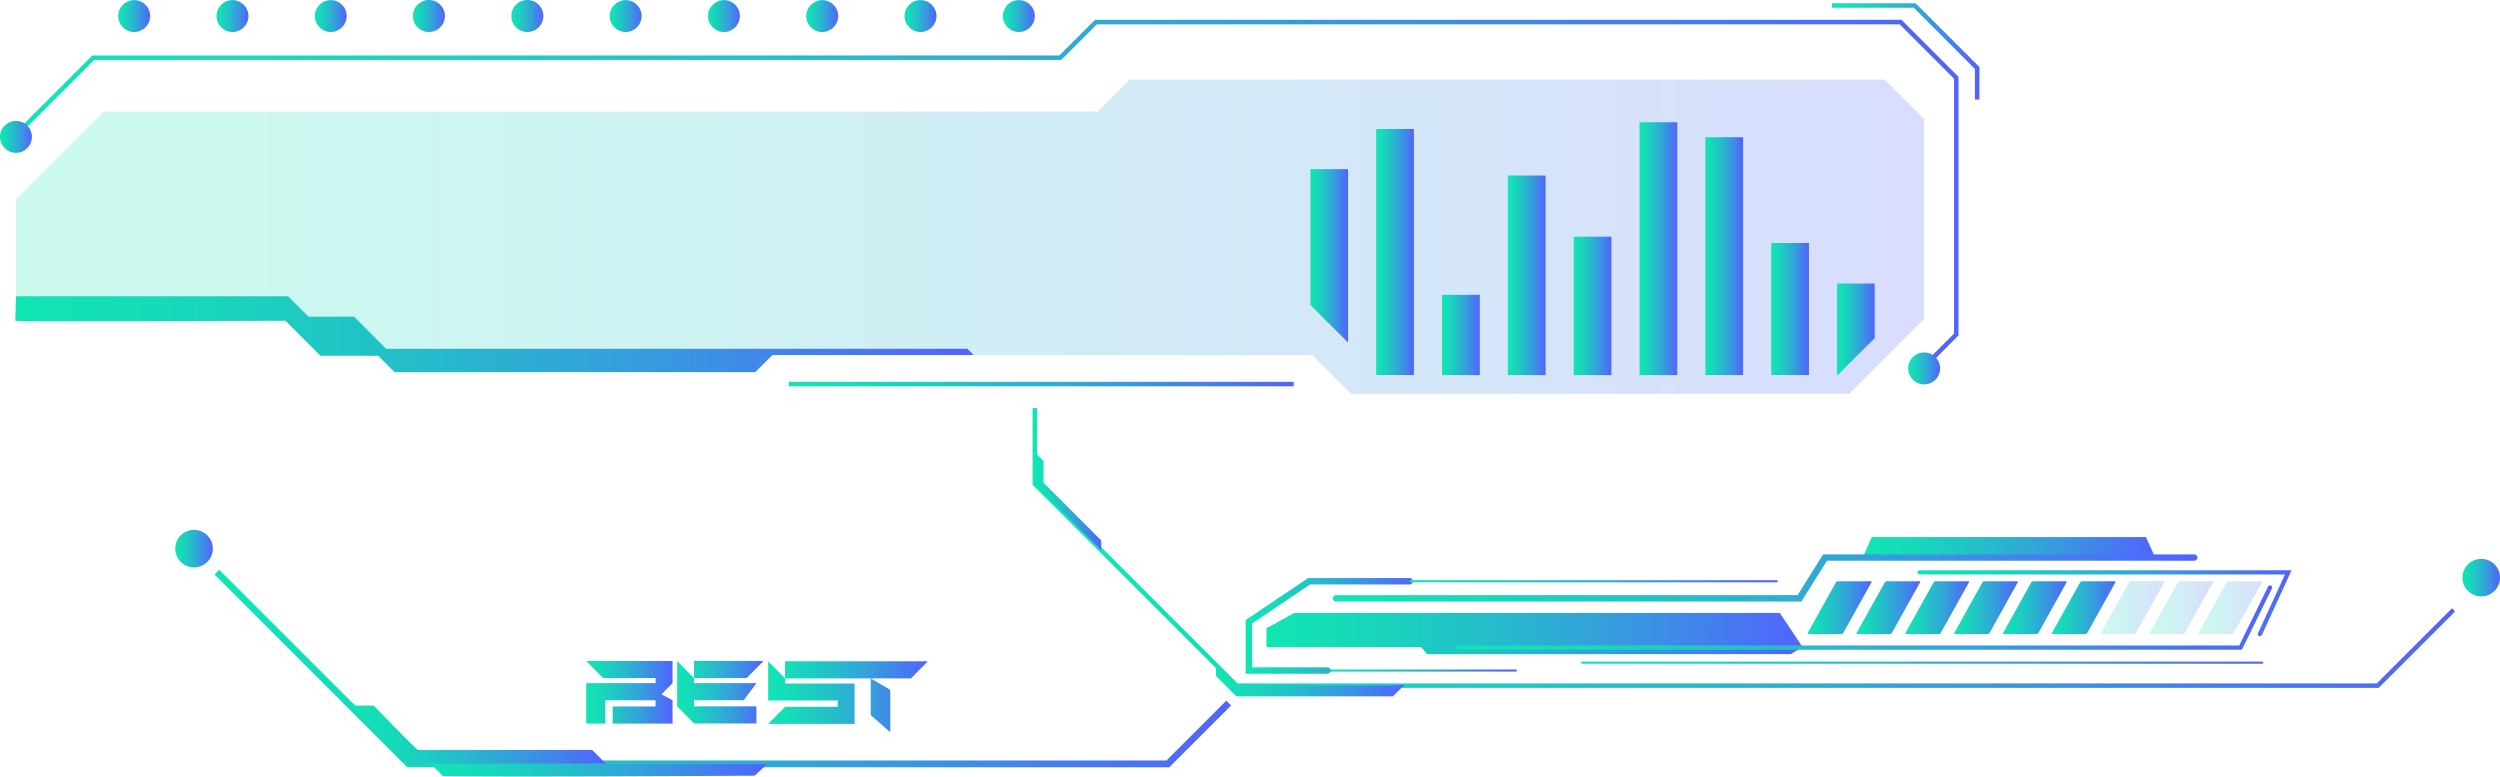 <svg xmlns="http://www.w3.org/2000/svg" xmlns:xlink="http://www.w3.org/1999/xlink" viewBox="0 0 490.41 152.33"><defs><style>.cls-1{fill:url(#New_Gradient_Swatch_5);}.cls-2{opacity:0.22;}.cls-3{fill:url(#New_Gradient_Swatch_5-2);}.cls-4{fill:url(#New_Gradient_Swatch_5-3);}.cls-5{fill:url(#New_Gradient_Swatch_5-4);}.cls-6{fill:url(#New_Gradient_Swatch_5-5);}.cls-7{fill:url(#New_Gradient_Swatch_5-6);}.cls-8{fill:url(#New_Gradient_Swatch_5-7);}.cls-9{fill:url(#New_Gradient_Swatch_5-8);}.cls-10{fill:url(#New_Gradient_Swatch_5-9);}.cls-11{fill:url(#New_Gradient_Swatch_5-10);}.cls-12{fill:url(#New_Gradient_Swatch_5-11);}.cls-13{fill:url(#New_Gradient_Swatch_5-12);}.cls-14{fill:url(#New_Gradient_Swatch_5-13);}.cls-15{fill:url(#New_Gradient_Swatch_5-14);}.cls-16{fill:url(#New_Gradient_Swatch_5-15);}.cls-17{fill:url(#New_Gradient_Swatch_5-16);}.cls-18{fill:url(#New_Gradient_Swatch_5-17);}.cls-19{fill:url(#New_Gradient_Swatch_5-18);}.cls-20{fill:url(#New_Gradient_Swatch_5-19);}.cls-21{fill:url(#New_Gradient_Swatch_5-20);}.cls-22{fill:url(#New_Gradient_Swatch_5-21);}.cls-23{fill:url(#New_Gradient_Swatch_5-22);}.cls-24{fill:url(#New_Gradient_Swatch_5-23);}.cls-25{fill:url(#New_Gradient_Swatch_5-24);}.cls-26{fill:url(#New_Gradient_Swatch_5-25);}.cls-27{fill:url(#New_Gradient_Swatch_5-26);}.cls-28{fill:url(#New_Gradient_Swatch_5-27);}.cls-29{fill:url(#New_Gradient_Swatch_5-28);}.cls-30{fill:url(#New_Gradient_Swatch_5-29);}.cls-31{fill:url(#New_Gradient_Swatch_5-30);}.cls-32{fill:url(#New_Gradient_Swatch_5-31);}.cls-33{fill:url(#New_Gradient_Swatch_5-32);}.cls-34{fill:url(#New_Gradient_Swatch_5-33);}.cls-35{fill:url(#New_Gradient_Swatch_5-34);}.cls-36{fill:url(#New_Gradient_Swatch_5-35);}.cls-37{fill:url(#New_Gradient_Swatch_5-36);}.cls-38{fill:url(#New_Gradient_Swatch_5-37);}.cls-39{fill:url(#New_Gradient_Swatch_5-38);}.cls-40{fill:url(#New_Gradient_Swatch_5-39);}.cls-41{fill:url(#New_Gradient_Swatch_5-40);}.cls-42{fill:url(#New_Gradient_Swatch_5-41);}.cls-43{fill:url(#New_Gradient_Swatch_5-42);}.cls-44{fill:url(#New_Gradient_Swatch_5-43);}.cls-45{fill:url(#New_Gradient_Swatch_5-44);}.cls-46{fill:url(#New_Gradient_Swatch_5-45);}.cls-47{fill:url(#New_Gradient_Swatch_5-46);}.cls-48{fill:url(#New_Gradient_Swatch_5-47);}.cls-49{fill:url(#New_Gradient_Swatch_5-48);}.cls-50{fill:url(#New_Gradient_Swatch_5-49);}.cls-51{fill:url(#New_Gradient_Swatch_5-50);}.cls-52{fill:url(#New_Gradient_Swatch_5-51);}.cls-53{fill:url(#New_Gradient_Swatch_5-52);}.cls-54{fill:url(#New_Gradient_Swatch_5-53);}.cls-55{fill:url(#New_Gradient_Swatch_5-54);}.cls-56{fill:url(#New_Gradient_Swatch_5-55);}</style><linearGradient id="New_Gradient_Swatch_5" x1="2.82" y1="38.23" x2="384.19" y2="38.23" gradientUnits="userSpaceOnUse"><stop offset="0" stop-color="#11e5b3"/><stop offset="0.14" stop-color="#15dcb8"/><stop offset="0.36" stop-color="#21c4c6"/><stop offset="0.64" stop-color="#359edc"/><stop offset="0.97" stop-color="#4f68fb"/><stop offset="1" stop-color="#5263fe"/></linearGradient><linearGradient id="New_Gradient_Swatch_5-2" x1="3.13" y1="46.43" x2="377.45" y2="46.43" xlink:href="#New_Gradient_Swatch_5"/><linearGradient id="New_Gradient_Swatch_5-3" x1="196.73" y1="3.15" x2="202.99" y2="3.15" xlink:href="#New_Gradient_Swatch_5"/><linearGradient id="New_Gradient_Swatch_5-4" x1="374.32" y1="72.27" x2="380.58" y2="72.27" xlink:href="#New_Gradient_Swatch_5"/><linearGradient id="New_Gradient_Swatch_5-5" x1="177.44" y1="3.15" x2="183.7" y2="3.15" xlink:href="#New_Gradient_Swatch_5"/><linearGradient id="New_Gradient_Swatch_5-6" x1="158.16" y1="3.15" x2="164.42" y2="3.15" xlink:href="#New_Gradient_Swatch_5"/><linearGradient id="New_Gradient_Swatch_5-7" x1="138.88" y1="3.15" x2="145.14" y2="3.15" xlink:href="#New_Gradient_Swatch_5"/><linearGradient id="New_Gradient_Swatch_5-8" x1="119.6" y1="3.15" x2="125.86" y2="3.15" xlink:href="#New_Gradient_Swatch_5"/><linearGradient id="New_Gradient_Swatch_5-9" x1="100.31" y1="3.14" x2="106.59" y2="3.14" xlink:href="#New_Gradient_Swatch_5"/><linearGradient id="New_Gradient_Swatch_5-10" x1="81" y1="3.14" x2="87.28" y2="3.14" xlink:href="#New_Gradient_Swatch_5"/><linearGradient id="New_Gradient_Swatch_5-11" x1="61.75" y1="3.15" x2="68.01" y2="3.15" xlink:href="#New_Gradient_Swatch_5"/><linearGradient id="New_Gradient_Swatch_5-12" x1="42.47" y1="3.15" x2="48.73" y2="3.15" xlink:href="#New_Gradient_Swatch_5"/><linearGradient id="New_Gradient_Swatch_5-13" x1="23.19" y1="3.15" x2="29.45" y2="3.15" xlink:href="#New_Gradient_Swatch_5"/><linearGradient id="New_Gradient_Swatch_5-14" x1="0" y1="26.85" x2="6.26" y2="26.85" xlink:href="#New_Gradient_Swatch_5"/><linearGradient id="New_Gradient_Swatch_5-15" x1="3" y1="65.57" x2="191" y2="65.57" xlink:href="#New_Gradient_Swatch_5"/><linearGradient id="New_Gradient_Swatch_5-16" x1="359.34" y1="10.08" x2="388.29" y2="10.08" xlink:href="#New_Gradient_Swatch_5"/><linearGradient id="New_Gradient_Swatch_5-17" x1="154.72" y1="75.34" x2="253.77" y2="75.34" xlink:href="#New_Gradient_Swatch_5"/><linearGradient id="New_Gradient_Swatch_5-18" x1="202.55" y1="107.49" x2="481.6" y2="107.49" xlink:href="#New_Gradient_Swatch_5"/><linearGradient id="New_Gradient_Swatch_5-19" x1="483.05" y1="113.31" x2="490.41" y2="113.31" xlink:href="#New_Gradient_Swatch_5"/><linearGradient id="New_Gradient_Swatch_5-20" x1="203" y1="98.29" x2="216.03" y2="98.29" xlink:href="#New_Gradient_Swatch_5"/><linearGradient id="New_Gradient_Swatch_5-21" x1="238.53" y1="133.52" x2="275.56" y2="133.52" xlink:href="#New_Gradient_Swatch_5"/><linearGradient id="New_Gradient_Swatch_5-22" x1="257.05" y1="50.18" x2="264.44" y2="50.18" xlink:href="#New_Gradient_Swatch_5"/><linearGradient id="New_Gradient_Swatch_5-23" x1="269.96" y1="49.44" x2="277.36" y2="49.44" xlink:href="#New_Gradient_Swatch_5"/><linearGradient id="New_Gradient_Swatch_5-24" x1="282.88" y1="65.7" x2="290.28" y2="65.7" xlink:href="#New_Gradient_Swatch_5"/><linearGradient id="New_Gradient_Swatch_5-25" x1="295.79" y1="54" x2="303.19" y2="54" xlink:href="#New_Gradient_Swatch_5"/><linearGradient id="New_Gradient_Swatch_5-26" x1="308.7" y1="60" x2="316.1" y2="60" xlink:href="#New_Gradient_Swatch_5"/><linearGradient id="New_Gradient_Swatch_5-27" x1="321.62" y1="48.78" x2="329.02" y2="48.78" xlink:href="#New_Gradient_Swatch_5"/><linearGradient id="New_Gradient_Swatch_5-28" x1="334.53" y1="50.25" x2="341.93" y2="50.25" xlink:href="#New_Gradient_Swatch_5"/><linearGradient id="New_Gradient_Swatch_5-29" x1="347.45" y1="60.62" x2="354.85" y2="60.62" xlink:href="#New_Gradient_Swatch_5"/><linearGradient id="New_Gradient_Swatch_5-30" x1="360.36" y1="64.6" x2="367.75" y2="64.6" xlink:href="#New_Gradient_Swatch_5"/><linearGradient id="New_Gradient_Swatch_5-31" x1="248.43" y1="124.28" x2="353.6" y2="124.28" xlink:href="#New_Gradient_Swatch_5"/><linearGradient id="New_Gradient_Swatch_5-32" x1="365.42" y1="107.33" x2="422.74" y2="107.33" xlink:href="#New_Gradient_Swatch_5"/><linearGradient id="New_Gradient_Swatch_5-33" x1="310.18" y1="129.99" x2="443.95" y2="129.99" xlink:href="#New_Gradient_Swatch_5"/><linearGradient id="New_Gradient_Swatch_5-34" x1="354.59" y1="119.2" x2="367.14" y2="119.2" xlink:href="#New_Gradient_Swatch_5"/><linearGradient id="New_Gradient_Swatch_5-35" x1="364.18" y1="119.19" x2="376.67" y2="119.19" xlink:href="#New_Gradient_Swatch_5"/><linearGradient id="New_Gradient_Swatch_5-36" x1="373.76" y1="119.19" x2="386.25" y2="119.19" xlink:href="#New_Gradient_Swatch_5"/><linearGradient id="New_Gradient_Swatch_5-37" x1="383.34" y1="119.19" x2="395.83" y2="119.19" xlink:href="#New_Gradient_Swatch_5"/><linearGradient id="New_Gradient_Swatch_5-38" x1="392.92" y1="119.19" x2="405.41" y2="119.19" xlink:href="#New_Gradient_Swatch_5"/><linearGradient id="New_Gradient_Swatch_5-39" x1="402.5" y1="119.19" x2="414.99" y2="119.19" xlink:href="#New_Gradient_Swatch_5"/><linearGradient id="New_Gradient_Swatch_5-40" x1="412.08" y1="119.19" x2="424.58" y2="119.19" xlink:href="#New_Gradient_Swatch_5"/><linearGradient id="New_Gradient_Swatch_5-41" x1="421.66" y1="119.19" x2="434.14" y2="119.19" xlink:href="#New_Gradient_Swatch_5"/><linearGradient id="New_Gradient_Swatch_5-42" x1="431.25" y1="119.19" x2="443.74" y2="119.19" xlink:href="#New_Gradient_Swatch_5"/><linearGradient id="New_Gradient_Swatch_5-43" x1="285.64" y1="121.16" x2="445.69" y2="121.16" xlink:href="#New_Gradient_Swatch_5"/><linearGradient id="New_Gradient_Swatch_5-44" x1="376.17" y1="118.32" x2="449.53" y2="118.32" xlink:href="#New_Gradient_Swatch_5"/><linearGradient id="New_Gradient_Swatch_5-45" x1="260.16" y1="131.54" x2="297.57" y2="131.54" xlink:href="#New_Gradient_Swatch_5"/><linearGradient id="New_Gradient_Swatch_5-46" x1="244.35" y1="122.78" x2="277.16" y2="122.78" xlink:href="#New_Gradient_Swatch_5"/><linearGradient id="New_Gradient_Swatch_5-47" x1="276.47" y1="114.02" x2="348.72" y2="114.02" xlink:href="#New_Gradient_Swatch_5"/><linearGradient id="New_Gradient_Swatch_5-48" x1="261.45" y1="113.33" x2="431.04" y2="113.33" xlink:href="#New_Gradient_Swatch_5"/><linearGradient id="New_Gradient_Swatch_5-49" x1="42.08" y1="131.14" x2="241.49" y2="131.14" xlink:href="#New_Gradient_Swatch_5"/><linearGradient id="New_Gradient_Swatch_5-50" x1="34.38" y1="107.62" x2="41.74" y2="107.62" xlink:href="#New_Gradient_Swatch_5"/><linearGradient id="New_Gradient_Swatch_5-51" x1="68.73" y1="144.09" x2="118.83" y2="144.09" xlink:href="#New_Gradient_Swatch_5"/><linearGradient id="New_Gradient_Swatch_5-52" x1="84.3" y1="151.05" x2="150.31" y2="151.05" xlink:href="#New_Gradient_Swatch_5"/><linearGradient id="New_Gradient_Swatch_5-53" x1="114.98" y1="135.79" x2="131.93" y2="135.79" xlink:href="#New_Gradient_Swatch_5"/><linearGradient id="New_Gradient_Swatch_5-54" x1="132.83" y1="135.79" x2="149.79" y2="135.79" xlink:href="#New_Gradient_Swatch_5"/><linearGradient id="New_Gradient_Swatch_5-55" x1="150.69" y1="136.68" x2="181.95" y2="136.68" xlink:href="#New_Gradient_Swatch_5"/></defs><title>bestseller_input_green_blue</title><g id="Layer_2" data-name="Layer 2"><g id="Layer_1-2" data-name="Layer 1"><g id="Layer_2-2" data-name="Layer 2"><g id="Layer_1-2-2" data-name="Layer 1-2"><polygon class="cls-1" points="377.42 72.58 376.8 71.96 383.31 65.44 383.31 15.44 372.64 4.77 215.17 4.77 208.18 11.76 18.47 11.76 3.44 26.79 2.82 26.17 18.11 10.88 207.81 10.88 214.8 3.89 373.01 3.89 384.19 15.07 384.19 65.81 377.42 72.58"/><g class="cls-2"><path class="cls-3" d="M3.13,39.14,20.39,21.88h195l6.27-6.27h148l7.79,7.79V62.54L362.74,77.25H265l-7.57-7.57H62.81s-5.16-6.88-6.88-6.88H3.13Z"/></g><circle class="cls-4" cx="199.86" cy="3.15" r="3.13"/><path class="cls-5" d="M374.32,72.27a3.13,3.13,0,1,1,3.13,3.13A3.13,3.13,0,0,1,374.32,72.27Z"/><circle class="cls-6" cx="180.57" cy="3.15" r="3.13"/><circle class="cls-7" cx="161.29" cy="3.15" r="3.13"/><circle class="cls-8" cx="142.01" cy="3.15" r="3.13"/><circle class="cls-9" cx="122.73" cy="3.15" r="3.13"/><path class="cls-10" d="M100.31,3.15a3.14,3.14,0,1,1,3.15,3.13h0A3.14,3.14,0,0,1,100.31,3.15Z"/><path class="cls-11" d="M81,3.15a3.14,3.14,0,1,1,3.15,3.13h0A3.13,3.13,0,0,1,81,3.15Z"/><circle class="cls-12" cx="64.88" cy="3.15" r="3.13"/><circle class="cls-13" cx="45.6" cy="3.15" r="3.13"/><circle class="cls-14" cx="26.32" cy="3.15" r="3.13"/><circle class="cls-15" cx="3.13" cy="26.85" r="3.13"/><path class="cls-16" d="M3.13,58.12H56.52l4,4h8.94l6.29,6.3h114L191,69.64H151.53L148.16,73H77.4l-3.22-3.21H62.85L56,62.92s-53,.23-53,0S3.13,58.12,3.13,58.12Z"/><polygon class="cls-17" points="388.29 19.52 387.4 19.52 387.4 13.52 375.41 1.52 359.34 1.52 359.34 0.64 375.77 0.64 388.29 13.15 388.29 19.52"/><rect class="cls-18" x="154.72" y="74.9" width="99.05" height="0.88"/><polygon class="cls-19" points="466.61 134.94 242.4 134.94 242.27 134.81 202.55 95.1 202.55 80.05 203.43 80.05 203.43 94.73 242.76 134.06 466.24 134.06 480.98 119.33 481.6 119.95 466.61 134.94"/><path class="cls-20" d="M483.05,113.31a3.68,3.68,0,1,1,3.68,3.68h0A3.68,3.68,0,0,1,483.05,113.31Z"/><path class="cls-21" d="M203,88.73l1.71,1.71v4.25L216,106a14.9,14.9,0,0,1,0,1.89l-13-13Z"/><path class="cls-22" d="M238.53,130.45v2.14l4,4h30.72s2.65-2.65,2.27-2.26-32.95,0-32.95,0Z"/><path class="cls-23" d="M264.44,33.18v34c-2.69-2.66-5.59-5.53-7.39-7.36V33.18Z"/><rect class="cls-24" x="269.96" y="25.3" width="7.4" height="48.27"/><rect class="cls-25" x="282.88" y="57.83" width="7.4" height="15.75"/><rect class="cls-26" x="295.79" y="34.43" width="7.4" height="39.15"/><rect class="cls-27" x="308.7" y="46.43" width="7.4" height="27.15"/><rect class="cls-28" x="321.62" y="23.98" width="7.4" height="49.6"/><rect class="cls-29" x="334.53" y="26.92" width="7.4" height="46.65"/><rect class="cls-30" x="347.45" y="47.67" width="7.4" height="25.9"/><polygon class="cls-31" points="367.75 55.62 367.75 66.32 360.49 73.57 360.36 73.57 360.36 55.62 367.75 55.62"/><polygon class="cls-32" points="349.14 120.24 253.88 120.24 248.43 123.24 248.43 126.93 278.75 126.93 279.94 128.32 351.26 128.32 353.6 126.93 349.14 120.24"/><polygon class="cls-33" points="420.96 105.35 367.19 105.35 365.42 109.3 422.74 109.3 420.96 105.35"/><path class="cls-34" d="M443.74,130.2H310.39a.23.23,0,0,1-.21-.21.21.21,0,0,1,.21-.21H443.74a.21.21,0,0,1,.21.21A.23.23,0,0,1,443.74,130.2Z"/><path class="cls-35" d="M361.18,124.37h-6.45c-.13,0-.17-.1-.11-.23l5.52-9.89a.49.49,0,0,1,.36-.23H367c.13,0,.18.11.11.23l-5.52,9.89A.45.45,0,0,1,361.18,124.37Z"/><path class="cls-36" d="M370.76,124.37h-6.45c-.12,0-.17-.1-.1-.23l5.51-9.89a.49.49,0,0,1,.36-.23h6.45c.13,0,.18.11.11.23l-5.51,9.89A.48.48,0,0,1,370.76,124.37Z"/><path class="cls-37" d="M380.35,124.37H373.9c-.13,0-.18-.1-.11-.23l5.51-9.89a.49.49,0,0,1,.36-.23h6.45c.13,0,.18.11.11.23l-5.51,9.89A.46.46,0,0,1,380.35,124.37Z"/><path class="cls-38" d="M389.93,124.37h-6.45c-.13,0-.18-.1-.11-.23l5.51-9.89a.49.49,0,0,1,.36-.23h6.45c.13,0,.18.11.11.23l-5.51,9.89A.45.45,0,0,1,389.93,124.37Z"/><path class="cls-39" d="M399.51,124.37h-6.45c-.13,0-.18-.1-.11-.23l5.51-9.89a.49.49,0,0,1,.36-.23h6.45c.13,0,.18.11.11.23l-5.51,9.89A.45.45,0,0,1,399.51,124.37Z"/><path class="cls-40" d="M409.09,124.37h-6.45c-.13,0-.18-.1-.11-.23l5.51-9.89a.51.51,0,0,1,.37-.23h6.45c.12,0,.17.11.1.23l-5.51,9.89A.45.45,0,0,1,409.09,124.37Z"/><g class="cls-2"><path class="cls-41" d="M418.67,124.37h-6.45c-.13,0-.18-.1-.11-.23l5.52-9.89A.48.48,0,0,1,418,114h6.45c.13,0,.17.11.1.23L419,124.14A.46.46,0,0,1,418.67,124.37Z"/></g><g class="cls-2"><path class="cls-42" d="M428.25,124.37H421.8c-.13,0-.17-.1-.11-.23l5.52-9.89a.49.49,0,0,1,.36-.23H434c.13,0,.18.11.11.23l-5.52,9.89A.46.46,0,0,1,428.25,124.37Z"/></g><g class="cls-2"><path class="cls-43" d="M437.83,124.37h-6.45c-.12,0-.17-.1-.1-.23l5.51-9.89a.49.49,0,0,1,.36-.23h6.45c.13,0,.18.11.11.23l-5.52,9.89A.45.45,0,0,1,437.83,124.37Z"/></g><path class="cls-44" d="M439.78,127.45H286.06a.42.42,0,0,1-.42-.42h0a.41.41,0,0,1,.41-.41H439.26l5.64-11.52a.42.42,0,1,1,.75.37Z"/><path class="cls-45" d="M443.32,124.78a.54.54,0,0,1-.18,0,.42.42,0,0,1-.2-.56h0l5.29-11.53H376.59a.42.42,0,0,1-.42-.42h0a.41.41,0,0,1,.41-.41h72.95l-5.83,12.71A.44.44,0,0,1,443.32,124.78Z"/><path class="cls-46" d="M297.36,131.74h-37a.2.2,0,0,1-.2-.2h0a.2.2,0,0,1,.19-.21h37a.21.21,0,0,1,.21.21.2.2,0,0,1-.2.2Z"/><path class="cls-47" d="M260.35,132.16h-16V121.63l12.26-8.23h20a.63.63,0,0,1,.55.7.64.64,0,0,1-.55.55H257l-11.39,7.65v8.61h14.71a.63.63,0,0,1,.16,1.25h-.13Z"/><path class="cls-48" d="M348.51,114.23H276.68a.21.21,0,0,1-.21-.21.2.2,0,0,1,.2-.2h71.84a.2.2,0,0,1,.21.19h0A.21.21,0,0,1,348.51,114.23Z"/><path class="cls-49" d="M353.36,118H262a.63.63,0,0,1-.55-.7.64.64,0,0,1,.55-.55h90.63l5-8h72.86a.63.63,0,0,1,.55.7.64.64,0,0,1-.55.55h-72.1Z"/><polygon class="cls-50" points="229.37 150.51 79.89 150.51 42.08 112.69 43.01 111.76 80.44 149.18 228.82 149.18 240.55 137.45 241.49 138.39 229.37 150.51"/><path class="cls-51" d="M34.38,107.62a3.68,3.68,0,1,1,3.68,3.68,3.68,3.68,0,0,1-3.68-3.68Z"/><path class="cls-52" d="M68.73,138.41h4.58s8.4,8.7,8.7,8.7h34.15l2.67,2.67H80.16Z"/><path class="cls-53" d="M84.3,149.78s2.38,2,2.38,2.38,61.35,0,61.35,0,2.54-2.27,2.26-2.27H85.68Z"/></g></g><path class="cls-54" d="M131.93,129.66V134l-2.18,2.2,2.18,1.17v4.57H120.18v-3.36h8.42v-1.21h-9.86v4.57H115V134H128.6V133H118.29L115,129.66Z"/><path class="cls-55" d="M145.9,137.35h-9.76v1.21h12.24v3.36H136.14l-3.31-3.36v-8.9l3.31,3.37V134H148.4Zm3.89-7.69L146.46,133H136.14v-3.37Z"/><path class="cls-56" d="M150.69,137.4v-7.68l3.33,3.36v1h13.62V142H150.69l3.33-3.35h10.31V137.4ZM182,129.72l-3.31,3.36H154v-3.36Zm-7.36,13.93-3.83-3.37v-7.2l3.83,2.25Z"/></g></g></svg>